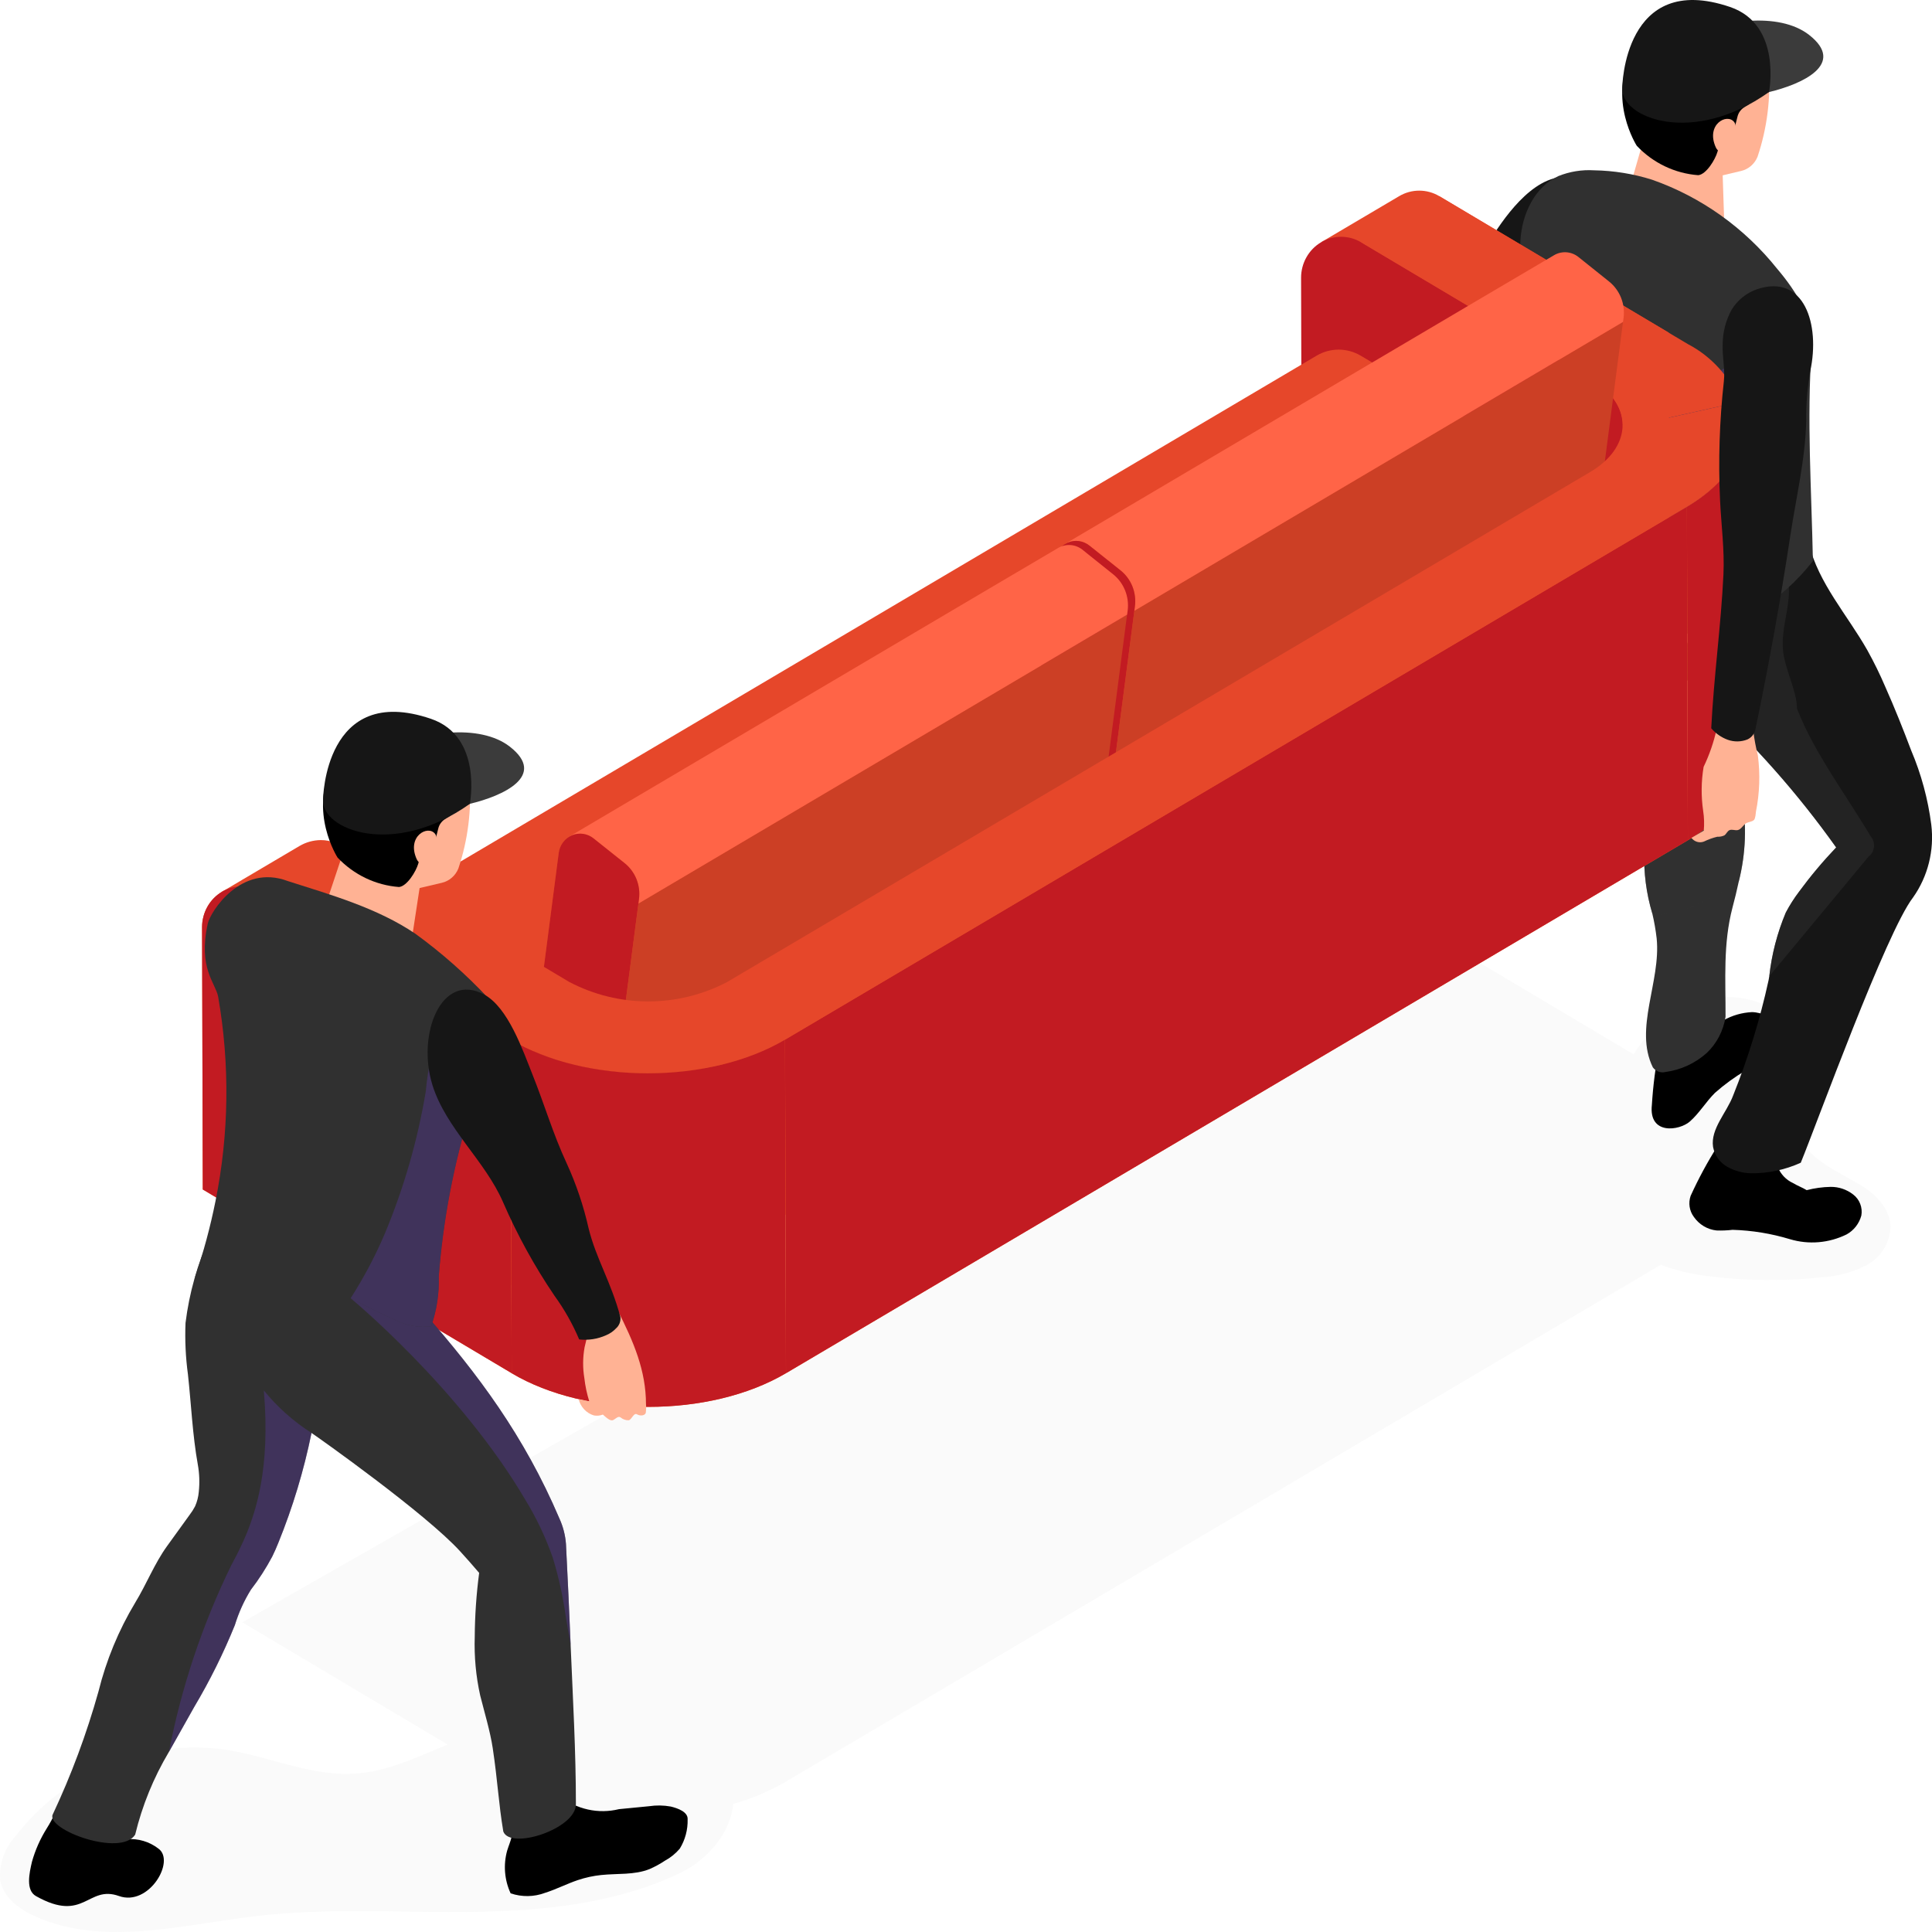 <svg width="80" height="80" viewBox="0 0 80 80" fill="none" xmlns="http://www.w3.org/2000/svg">
<g id="Group">
<g id="Vector" style="mix-blend-mode:multiply" opacity="0.3">
<path d="M0.642 76.031C1.667 74.706 3.014 73.678 4.547 73.051C6.081 72.424 7.748 72.22 9.383 72.457C11.183 72.742 12.923 73.571 14.74 73.441C16.068 73.346 17.293 72.75 18.536 72.238L10.032 67.177L59.598 38.871L67.643 43.657C67.957 43.151 68.346 42.699 68.796 42.316C70.049 41.267 71.936 40.909 73.322 41.767C74.827 42.699 74.703 44.21 74.434 45.716C74.081 47.695 75.572 48.204 77.015 49.055C77.657 49.433 78.263 50.042 78.283 50.8C78.269 51.127 78.173 51.445 78.002 51.722C77.831 51.999 77.592 52.225 77.309 52.377C76.739 52.675 76.115 52.848 75.475 52.884C73.902 53.058 72.314 53.045 70.744 52.843C70.07 52.77 69.407 52.612 68.771 52.372L32.505 73.794C31.83 74.183 31.111 74.485 30.364 74.695C30.254 75.831 29.373 76.988 28.113 77.581C25.44 78.841 22.432 79.134 19.489 79.168C16.546 79.202 13.592 78.996 10.667 79.333C7.582 79.688 4.328 80.621 1.477 79.362C0.809 79.067 0.132 78.574 0.005 77.841C-0.016 77.511 0.03 77.18 0.14 76.868C0.25 76.557 0.421 76.272 0.642 76.031Z" fill="#EEEEEE"/>
</g>
<g id="Group_2">
<path id="Vector_2" d="M71.523 46.78L71.126 47.446C70.705 48.109 70.331 48.801 70.005 49.519C69.955 49.663 69.941 49.819 69.964 49.971C69.987 50.122 70.047 50.266 70.138 50.388C70.246 50.545 70.386 50.676 70.549 50.774C70.711 50.871 70.891 50.931 71.078 50.951C71.3 50.959 71.522 50.95 71.742 50.924C72.547 50.948 73.345 51.078 74.117 51.312C74.898 51.546 75.735 51.474 76.467 51.113C76.614 51.031 76.743 50.92 76.848 50.787C76.952 50.653 77.029 50.499 77.074 50.334C77.103 50.171 77.087 50.004 77.027 49.85C76.968 49.696 76.868 49.562 76.738 49.463C76.47 49.254 76.141 49.142 75.803 49.146C75.469 49.152 75.135 49.198 74.811 49.282C74.634 49.173 74.422 49.097 74.245 48.988C73.959 48.858 73.732 48.619 73.613 48.322C73.533 48.002 73.71 47.646 73.587 47.34C73.51 47.209 73.405 47.097 73.279 47.013C73.153 46.929 73.011 46.875 72.862 46.856C72.417 46.807 71.97 46.782 71.523 46.78Z" fill="black"/>
<path id="Vector_3" d="M68.7 43.408C68.549 44.18 68.449 44.962 68.401 45.748C68.26 47.016 69.546 46.817 69.975 46.438C70.367 46.091 70.64 45.624 71.011 45.254C71.41 44.901 71.841 44.588 72.298 44.319C72.757 44.047 73.141 43.662 73.414 43.197C73.521 43.005 73.571 42.784 73.557 42.563C73.512 42.142 72.961 41.919 72.547 41.91C72.132 41.929 71.727 42.045 71.363 42.251C71 42.457 70.612 42.611 70.208 42.707C70.019 42.74 69.827 42.743 69.64 42.786C69.283 42.868 68.783 43.043 68.7 43.408Z" fill="black"/>
<path id="Vector_4" d="M68.44 44.196C68.499 44.277 68.581 44.339 68.674 44.374C68.768 44.408 68.869 44.413 68.965 44.389C69.6 44.304 70.195 44.029 70.677 43.598C71.09 43.203 71.362 42.677 71.451 42.106C71.457 40.548 71.345 39.088 71.738 37.583C71.833 37.227 71.921 36.867 71.998 36.505C72.29 35.351 72.335 34.145 72.129 32.971C72.037 32.538 71.894 32.119 71.702 31.722C70.442 32.796 69.249 34.082 68.087 35.263C68.057 36.131 68.169 36.998 68.419 37.829C68.499 38.169 68.559 38.513 68.599 38.859C68.779 40.646 67.653 42.591 68.44 44.196Z" fill="#303030"/>
<path id="Vector_5" d="M69.641 27.52C69.674 28.1 70.144 28.54 70.568 28.928C72.601 30.775 74.432 32.842 76.032 35.091C75.482 35.667 74.97 36.278 74.497 36.921C74.29 37.194 74.105 37.484 73.945 37.789C73.592 38.629 73.362 39.516 73.262 40.424C73.255 40.477 73.243 40.531 73.234 40.584C72.878 42.215 72.387 43.812 71.767 45.358C71.504 46.066 70.821 46.744 70.934 47.493C70.967 47.665 71.037 47.827 71.138 47.968C71.238 48.109 71.367 48.226 71.517 48.311C71.817 48.48 72.151 48.573 72.493 48.583C73.207 48.591 73.913 48.442 74.566 48.146C75.249 46.481 78.103 38.598 79.216 37.161C79.831 36.29 80.101 35.212 79.97 34.145C79.834 33.089 79.555 32.057 79.14 31.079C78.805 30.192 78.454 29.312 78.069 28.447C77.846 27.924 77.595 27.413 77.319 26.917C76.489 25.456 75.302 24.154 74.9 22.511C74.613 22.36 74.298 22.27 73.976 22.249C73.416 22.383 72.914 22.7 72.545 23.151C72.246 23.457 71.959 23.773 71.681 24.101C71.085 24.802 70.541 25.55 70.055 26.336C69.801 26.677 69.656 27.091 69.641 27.52Z" fill="#161616"/>
<g id="Vector_6" style="mix-blend-mode:multiply" opacity="0.5">
<path d="M73.945 37.789C73.593 38.628 73.362 39.516 73.262 40.424C74.631 38.775 76 37.126 77.368 35.475C77.432 35.428 77.485 35.367 77.524 35.298C77.564 35.228 77.588 35.151 77.597 35.07C77.605 34.99 77.597 34.909 77.573 34.833C77.549 34.756 77.509 34.686 77.456 34.626C76.422 32.874 75.162 31.244 74.409 29.349C74.409 28.59 73.884 27.688 73.826 26.879C73.765 26.036 74.073 25.28 74.076 24.472C74.079 22.857 72.761 23.463 71.681 24.1C71.085 24.802 70.541 25.549 70.055 26.336C69.801 26.677 69.656 27.09 69.641 27.519C69.674 28.1 70.144 28.54 70.568 28.927C72.601 30.775 74.432 32.841 76.032 35.091C75.482 35.666 74.97 36.277 74.497 36.921C74.29 37.194 74.105 37.484 73.945 37.789Z" fill="#303030"/>
</g>
<g id="Vector_7" style="mix-blend-mode:multiply" opacity="0.5">
<path d="M68.419 37.829C68.549 37.853 68.681 37.862 68.813 37.857C69.341 37.819 69.856 37.671 70.326 37.42C70.903 37.154 71.461 36.849 71.998 36.505C72.29 35.351 72.335 34.145 72.129 32.971C72.037 32.538 71.894 32.119 71.702 31.722C70.442 32.796 69.249 34.082 68.087 35.263C68.057 36.131 68.169 36.999 68.419 37.829Z" fill="#303030"/>
</g>
<path id="Vector_8" d="M59.977 14.028C60.79 14.786 61.721 15.4 62.731 15.845C63.168 14.933 63.497 14.281 63.753 13.716C64.015 13.166 64.221 12.59 64.369 11.998C64.595 10.955 64.745 9.895 64.818 8.829C64.882 8.136 65.465 7.084 64.345 7.386C62.948 7.764 61.819 9.759 61.49 10.29C61.221 10.724 61.163 10.933 59.977 14.028Z" fill="#161616"/>
<path id="Vector_9" d="M71.415 9.76L71.305 6.423L68.277 5.015L67.481 7.784C68.32 8.222 70.809 9.083 71.415 9.76Z" fill="#FFB294"/>
<g id="Group_3">
<path id="Vector_10" d="M70.718 7.404L72.093 7.08C72.244 7.045 72.385 6.973 72.504 6.871C72.623 6.768 72.716 6.638 72.776 6.491C73.175 5.303 73.332 4.044 73.237 2.791C73.043 0.903 71.022 0.392 69.807 0.725C69.148 0.867 68.553 1.226 68.114 1.748C67.674 2.27 67.415 2.926 67.375 3.614C67.38 4.689 67.757 5.728 68.439 6.547L70.718 7.404Z" fill="#FFB294"/>
<path id="Vector_11" d="M73.268 3.406C73.007 3.835 72.648 4.192 72.221 4.445C72.082 4.533 71.982 4.673 71.944 4.836L71.796 5.421L71.217 5.94L71.117 6.286C71.023 6.612 70.65 7.224 70.319 7.254C69.354 7.182 68.449 6.749 67.776 6.038C67.776 6.038 66.543 4.123 67.6 2.177C68.689 0.17 70.87 0.402 71.586 0.63C72.303 0.858 74.097 1.925 73.268 3.406Z" fill="black"/>
</g>
<path id="Vector_12" d="M69.694 1.685C71.217 0.785 73.674 0.483 74.905 1.441C76.462 2.651 74.621 3.486 73.251 3.812C73.216 3.825 73.182 3.843 73.152 3.866C71.682 1.126 69.195 1.98 69.694 1.685Z" fill="#3B3B3B"/>
<path id="Vector_13" d="M73.251 3.811C73.251 3.811 73.803 1.026 71.639 0.289C67.228 -1.213 67.174 3.63 67.174 3.63C67.086 4.88 70.091 6.062 73.251 3.811Z" fill="#161616"/>
<path id="Vector_14" d="M71.048 6.103C71.207 6.451 71.666 6.308 71.775 5.854C71.833 5.613 71.939 5.227 71.811 5.057C71.517 4.664 70.618 5.155 71.048 6.103Z" fill="#FFB294"/>
<path id="Vector_15" d="M63.755 13.716C64.423 15.883 64.27 17.475 63.996 19.227C63.745 20.57 63.573 21.927 63.48 23.292C64.487 24.104 70.381 26.149 69.102 26.211C68.797 26.227 72.263 26.786 75.069 23.232C75.011 20.269 74.81 17.384 75.017 14.43C75.106 13.194 74.377 12.06 73.584 11.124C72.227 9.428 70.436 8.153 68.41 7.442C67.631 7.196 66.821 7.065 66.006 7.052C65.501 7.021 64.995 7.103 64.523 7.293C64.463 7.321 64.404 7.352 64.346 7.386C63.425 7.914 62.961 9.069 62.949 10.153C62.949 10.584 62.995 11.015 63.087 11.436C63.252 12.142 63.456 12.839 63.697 13.522C63.718 13.588 63.739 13.65 63.755 13.716Z" fill="#303030"/>
<g id="Vector_16" style="mix-blend-mode:multiply" opacity="0.5">
<path d="M62.08 15.845C62.416 16.045 62.38 15.689 62.734 15.845C63.17 14.933 63.499 14.281 63.756 13.716C64.424 15.883 64.271 17.475 63.997 19.227C64.139 19.465 64.268 19.711 64.384 19.963C64.57 20.456 64.783 20.936 65.025 21.403C65.574 22.225 66.395 22.817 67.337 23.07C68.272 23.317 69.233 23.447 70.198 23.457C70.854 23.492 72.679 23.926 73.231 23.567C73.82 23.183 72.996 21.518 72.85 20.891C72.605 19.843 72.429 18.78 72.322 17.709C72.27 17.203 71.855 14.933 72.2 14.574C71.796 15.008 71.31 15.352 70.772 15.588C70.234 15.824 69.655 15.945 69.07 15.945C66.419 15.924 63.975 14.001 63.72 11.854C63.756 13.406 62.739 14.048 62.322 14.958C62.028 15.6 61.924 15.168 62.08 15.845Z" fill="#4F3685"/>
</g>
<g id="Group_4">
<path id="Vector_17" d="M54.707 10.029L57.932 8.125C58.185 7.974 58.472 7.894 58.765 7.894C59.057 7.893 59.345 7.972 59.598 8.122L69.095 13.771L69.133 27.584L57.141 20.451L57.114 10.883L54.707 10.029Z" fill="#E6472A"/>
<path id="Vector_18" d="M9.172 36.938L11.581 37.794L11.606 47.359L23.6 54.493L23.567 44.038L23.558 40.675L17.425 36.998L12.297 35.721L10.033 36.43L9.172 36.938Z" fill="#E6472A"/>
<path id="Vector_19" d="M53.875 11.504L53.905 22.362L65.897 29.495L65.859 15.683L56.362 10.034C56.11 9.884 55.824 9.805 55.533 9.805C55.242 9.804 54.955 9.883 54.703 10.032C54.45 10.181 54.241 10.395 54.096 10.654C53.95 10.912 53.874 11.206 53.875 11.504Z" fill="#C21B22"/>
<g id="Group_5">
<path id="Vector_20" d="M67.239 31.416L67.201 17.603C67.199 16.908 66.752 16.213 65.859 15.683L65.898 29.495C66.79 30.026 67.237 30.721 67.239 31.416Z" fill="#F15A24"/>
<path id="Vector_21" d="M67.239 31.416L67.201 17.603C67.199 16.908 66.752 16.213 65.859 15.683L65.898 29.495C66.79 30.026 67.237 30.721 67.239 31.416Z" fill="#C21B22"/>
</g>
<path id="Vector_22" d="M15.082 38.031L54.518 14.727C54.795 14.563 55.11 14.477 55.43 14.477C55.75 14.477 56.065 14.563 56.342 14.727L69.024 22.221V28.73L24.379 55.112L15.082 49.618V38.031Z" fill="#E6472A"/>
<g id="Group_6">
<path id="Vector_23" d="M72.264 31.4L72.225 17.588C72.229 18.815 71.437 20.045 69.852 20.982L69.89 34.795C71.475 33.858 72.267 32.628 72.264 31.4Z" fill="#F15A24"/>
<path id="Vector_24" d="M72.264 31.4L72.225 17.588C72.229 18.815 71.437 20.045 69.852 20.982L69.89 34.795C71.475 33.858 72.267 32.628 72.264 31.4Z" fill="#C21B22"/>
</g>
<g id="Group_7">
<path id="Vector_25" d="M8.367 38.395L8.397 49.254L21.188 56.861L21.149 43.049L10.854 36.926C10.603 36.776 10.316 36.697 10.025 36.696C9.734 36.696 9.447 36.774 9.195 36.923C8.943 37.072 8.733 37.287 8.588 37.545C8.443 37.804 8.366 38.097 8.367 38.395Z" fill="#F15A24"/>
<path id="Vector_26" d="M8.367 38.395L8.397 49.254L21.188 56.861L21.149 43.049L10.854 36.926C10.603 36.776 10.316 36.697 10.025 36.696C9.734 36.696 9.447 36.774 9.195 36.923C8.943 37.072 8.733 37.287 8.588 37.545C8.443 37.804 8.366 38.097 8.367 38.395Z" fill="#C21B22"/>
</g>
<g id="Group_8">
<path id="Vector_27" d="M32.508 43.05L32.546 56.862L69.889 34.795L69.851 20.982L32.508 43.05Z" fill="#F15A24"/>
<path id="Vector_28" d="M32.508 43.05L32.546 56.862L69.889 34.795L69.851 20.982L32.508 43.05Z" fill="#C21B22"/>
</g>
<path id="Vector_29" d="M65.862 15.681L56.359 10.03L59.596 8.124L69.893 14.249C70.867 14.758 71.633 15.604 72.054 16.637L67.182 17.726C67.238 16.99 66.809 16.244 65.862 15.681Z" fill="#E6472A"/>
<g id="Group_9">
<path id="Vector_30" d="M44.582 26.702L45.482 34.594L65.718 22.631C65.811 22.575 65.89 22.499 65.949 22.407C66.009 22.316 66.048 22.212 66.063 22.103L67.205 13.329L44.582 26.702Z" fill="#CC3F25"/>
<path id="Vector_31" d="M44.105 22.52L44.583 26.702L67.206 13.329L67.23 13.153C67.264 12.873 67.228 12.589 67.124 12.328C67.019 12.067 66.851 11.838 66.635 11.663L65.343 10.629C65.2 10.52 65.029 10.456 64.851 10.446C64.672 10.436 64.495 10.48 64.341 10.573C64.341 10.565 44.105 22.52 44.105 22.52Z" fill="#FF6447"/>
<g id="Group_10">
<path id="Vector_32" d="M46.399 23.618L45.108 22.589C44.983 22.491 44.836 22.427 44.68 22.405C44.524 22.383 44.365 22.404 44.219 22.465C44.074 22.526 43.946 22.625 43.85 22.753C43.754 22.88 43.692 23.031 43.672 23.191L42.544 31.855C42.51 32.124 42.544 32.397 42.644 32.648C42.745 32.899 42.908 33.119 43.117 33.285L44.686 34.535C44.785 34.614 44.903 34.665 45.027 34.682C45.151 34.7 45.278 34.684 45.394 34.635C45.51 34.586 45.611 34.507 45.688 34.406C45.765 34.304 45.814 34.183 45.83 34.056L46.995 25.107C47.031 24.827 46.995 24.543 46.891 24.281C46.786 24.02 46.617 23.792 46.399 23.618Z" fill="#F15A24"/>
<g id="Group_11">
<path id="Vector_33" d="M46.399 23.618L45.108 22.589C44.983 22.491 44.836 22.427 44.68 22.405C44.524 22.383 44.365 22.404 44.219 22.465C44.074 22.526 43.946 22.625 43.85 22.753C43.754 22.88 43.692 23.031 43.672 23.191L42.544 31.855C42.51 32.124 42.544 32.397 42.644 32.648C42.745 32.899 42.908 33.119 43.117 33.285L44.686 34.535C44.785 34.614 44.903 34.665 45.027 34.682C45.151 34.7 45.278 34.684 45.394 34.635C45.51 34.586 45.611 34.507 45.688 34.406C45.765 34.304 45.814 34.183 45.83 34.056L46.995 25.107C47.031 24.827 46.995 24.543 46.891 24.281C46.786 24.02 46.617 23.792 46.399 23.618Z" fill="#C21B22"/>
</g>
</g>
</g>
<g id="Group_12">
<path id="Vector_34" d="M24.047 38.825L24.947 46.717L45.183 34.754C45.276 34.698 45.355 34.622 45.414 34.53C45.474 34.439 45.513 34.335 45.528 34.226L46.67 25.452L24.047 38.825Z" fill="#CC3F25"/>
<path id="Vector_35" d="M23.57 34.643L24.048 38.825L46.671 25.453L46.695 25.276C46.729 24.996 46.693 24.712 46.589 24.451C46.484 24.19 46.316 23.961 46.1 23.786L44.808 22.752C44.665 22.643 44.494 22.579 44.315 22.569C44.137 22.559 43.96 22.603 43.806 22.696C43.806 22.688 23.57 34.643 23.57 34.643Z" fill="#FF6447"/>
<g id="Group_13">
<path id="Vector_36" d="M25.864 35.741L24.572 34.712C24.448 34.614 24.3 34.55 24.145 34.528C23.989 34.506 23.83 34.527 23.684 34.588C23.538 34.649 23.411 34.748 23.315 34.876C23.219 35.003 23.157 35.154 23.136 35.314L22.009 43.978C21.974 44.247 22.009 44.52 22.109 44.771C22.21 45.022 22.372 45.242 22.582 45.409L24.151 46.659C24.25 46.737 24.368 46.788 24.492 46.806C24.616 46.823 24.743 46.807 24.859 46.758C24.975 46.709 25.076 46.63 25.153 46.529C25.23 46.427 25.279 46.306 25.295 46.179L26.459 37.23C26.496 36.95 26.46 36.666 26.356 36.404C26.251 36.143 26.082 35.915 25.864 35.741Z" fill="#F15A24"/>
<g id="Group_14">
<path id="Vector_37" d="M25.864 35.741L24.572 34.712C24.448 34.614 24.3 34.55 24.145 34.528C23.989 34.506 23.83 34.527 23.684 34.588C23.538 34.649 23.411 34.748 23.315 34.876C23.219 35.003 23.157 35.154 23.136 35.314L22.009 43.978C21.974 44.247 22.009 44.52 22.109 44.771C22.21 45.022 22.372 45.242 22.582 45.409L24.151 46.659C24.25 46.737 24.368 46.788 24.492 46.806C24.616 46.823 24.743 46.807 24.859 46.758C24.975 46.709 25.076 46.63 25.153 46.529C25.23 46.427 25.279 46.306 25.295 46.179L26.459 37.23C26.496 36.95 26.46 36.666 26.356 36.404C26.251 36.143 26.082 35.915 25.864 35.741Z" fill="#C21B22"/>
</g>
</g>
</g>
<path id="Vector_38" d="M12.399 35.032C12.668 34.873 12.973 34.789 13.284 34.786C13.491 34.785 13.697 34.825 13.889 34.905C13.897 34.905 17.423 36.998 17.423 36.998L23.581 40.666C24.592 41.193 25.709 41.467 26.843 41.467C27.976 41.467 29.094 41.193 30.104 40.666L65.847 19.545C66.696 19.04 67.133 18.387 67.183 17.727L72.055 16.638C72.58 18.157 71.849 19.803 69.853 20.985L32.505 43.047C30.079 44.479 26.512 44.809 23.565 44.038C22.719 43.821 21.906 43.488 21.148 43.047L10.031 36.43L12.399 35.032Z" fill="#E6472A"/>
<g id="Group_15">
<path id="Vector_39" d="M21.148 43.05L21.187 56.862C24.311 58.72 29.399 58.72 32.544 56.862L32.506 43.05C29.361 44.908 24.273 44.908 21.148 43.05Z" fill="#F15A24"/>
<path id="Vector_40" d="M21.148 43.05L21.187 56.862C24.311 58.72 29.399 58.72 32.544 56.862L32.506 43.05C29.361 44.908 24.273 44.908 21.148 43.05Z" fill="#C21B22"/>
</g>
</g>
<path id="Vector_41" d="M72.645 29.569C72.61 29.798 72.595 30.03 72.6 30.261C72.641 30.603 72.704 30.941 72.788 31.274C72.891 32.051 72.864 32.84 72.71 33.608C72.7 33.69 72.688 33.897 72.628 33.953C72.546 34.029 72.431 34.028 72.33 34.074C72.185 34.14 72.115 34.334 71.961 34.371C71.845 34.398 71.716 34.326 71.609 34.378C71.52 34.422 71.484 34.535 71.403 34.591C71.312 34.634 71.212 34.653 71.111 34.647C70.92 34.693 70.735 34.76 70.558 34.846C70.467 34.882 70.367 34.886 70.274 34.859C70.18 34.831 70.098 34.774 70.039 34.695L70.55 34.395C70.574 34.122 70.566 33.846 70.524 33.575C70.436 32.971 70.442 32.356 70.543 31.754C70.783 31.255 70.964 30.729 71.084 30.186C71.096 29.828 72.603 29.569 72.603 29.569L72.645 29.569Z" fill="#FFB294"/>
<path id="Vector_42" d="M72.694 30.172C72.678 30.269 72.639 30.361 72.581 30.439C72.522 30.517 72.445 30.578 72.358 30.619C72.096 30.723 71.806 30.727 71.541 30.632C71.278 30.536 71.044 30.372 70.859 30.157C70.963 28.035 71.263 25.91 71.364 23.788C71.412 22.77 71.272 21.737 71.224 20.72C71.147 19.075 71.2 17.427 71.381 15.791C71.437 15.294 71.313 14.77 71.332 14.27C71.332 13.767 71.459 13.272 71.698 12.833C71.942 12.429 72.317 12.126 72.757 11.976C74.706 11.319 75.379 13.428 74.958 15.374C74.838 16.048 74.782 16.732 74.792 17.417C74.76 18.987 74.37 20.618 74.135 22.171C73.731 24.839 73.246 27.519 72.694 30.172Z" fill="#161616"/>
<path id="Vector_43" d="M2.574 74.365C2.412 74.841 2.196 75.295 1.931 75.718C1.666 76.142 1.461 76.603 1.325 77.087C1.209 77.576 1.06 78.272 1.491 78.514C3.494 79.641 3.623 78.045 4.926 78.51C6.169 78.954 7.273 77.059 6.561 76.548C6.187 76.259 5.722 76.12 5.255 76.158C5.132 75.83 4.979 75.501 4.856 75.173L2.574 74.365Z" fill="black"/>
<path id="Vector_44" d="M21.207 75.092C21.25 75.406 21.244 75.725 21.191 76.037C21.146 76.241 21.06 76.432 21 76.632C20.837 77.219 20.888 77.848 21.144 78.399C21.608 78.557 22.11 78.55 22.568 78.379C23.031 78.233 23.465 78.006 23.925 77.851C24.241 77.745 24.568 77.674 24.898 77.64C25.568 77.57 26.267 77.645 26.893 77.396C27.116 77.299 27.329 77.183 27.532 77.048C27.766 76.922 27.975 76.752 28.149 76.548C28.371 76.185 28.484 75.764 28.473 75.336C28.493 75.028 28.069 74.876 27.775 74.805C27.477 74.751 27.173 74.747 26.874 74.792L25.631 74.913C25.209 75.017 24.77 75.022 24.345 74.928C23.921 74.834 23.523 74.644 23.18 74.37L21.207 75.092Z" fill="black"/>
<path id="Vector_45" d="M5.597 75.969C5.888 74.764 6.358 73.612 6.989 72.552L8.042 70.679C8.686 69.596 9.248 68.465 9.723 67.294C9.881 66.778 10.104 66.284 10.387 65.827C10.72 65.395 11.015 64.936 11.272 64.453C11.364 64.269 11.446 64.075 11.525 63.882C12.121 62.413 12.581 60.891 12.898 59.335C13.203 59.538 17.642 62.682 19.06 64.244C19.311 64.519 19.6 64.846 19.841 65.13C19.725 66.008 19.664 66.893 19.658 67.778C19.631 68.594 19.707 69.411 19.884 70.207C20.052 70.876 20.301 71.703 20.403 72.387C20.609 73.758 20.645 74.676 20.841 75.84C21.132 76.612 23.847 75.734 23.847 74.713C23.847 72.524 23.722 70.339 23.63 68.153C23.572 66.745 23.507 65.337 23.435 63.928C23.407 63.565 23.315 63.209 23.164 62.879C21.703 59.454 19.799 56.906 17.55 54.343L15.232 53.518L8.694 51.195C8.177 52.329 7.836 53.538 7.682 54.78C7.653 55.491 7.686 56.204 7.782 56.909C7.917 58.139 7.971 59.423 8.191 60.644C8.258 61.017 8.271 61.399 8.231 61.777C8.213 61.983 8.161 62.185 8.078 62.373C8.014 62.494 7.941 62.609 7.859 62.717C7.544 63.151 7.233 63.585 6.919 64.019C6.397 64.74 6.062 65.605 5.598 66.364C4.912 67.504 4.399 68.745 4.077 70.043C3.587 71.793 2.953 73.497 2.182 75.137C1.904 75.763 5 76.906 5.597 75.969Z" fill="#303030"/>
<g id="Vector_46" style="mix-blend-mode:multiply" opacity="0.5">
<path d="M21.743 62.087C22.212 62.85 22.597 63.662 22.893 64.51C23.131 65.296 23.309 66.1 23.424 66.915C23.494 67.327 23.562 67.742 23.632 68.154C23.574 66.746 23.509 65.338 23.436 63.929C23.409 63.566 23.317 63.211 23.165 62.88C21.704 59.455 19.8 56.907 17.552 54.344L14.52 53.757C14.52 53.757 19.037 57.486 21.743 62.087Z" fill="#4F3685"/>
</g>
<g id="Vector_47" style="mix-blend-mode:multiply" opacity="0.5">
<path d="M6.992 72.553L8.045 70.68C8.689 69.597 9.251 68.466 9.726 67.295C9.884 66.778 10.107 66.285 10.39 65.828C10.723 65.396 11.018 64.936 11.275 64.454C11.367 64.27 11.449 64.076 11.528 63.882C12.124 62.414 12.584 60.892 12.901 59.336C12.155 58.861 11.488 58.266 10.924 57.575C11.211 60.866 10.552 62.621 10.238 63.442C10.044 63.906 9.826 64.358 9.585 64.797C8.385 67.252 7.512 69.861 6.992 72.553Z" fill="#4F3685"/>
</g>
<path id="Vector_48" d="M17.022 39.081L17.508 35.898L14.48 34.489L13.574 37.204C14.414 37.642 16.416 38.404 17.022 39.081Z" fill="#FFB294"/>
<g id="Group_16">
<path id="Vector_49" d="M16.922 36.878L18.296 36.555C18.448 36.519 18.588 36.448 18.707 36.345C18.826 36.243 18.919 36.113 18.979 35.966C19.378 34.778 19.535 33.519 19.44 32.266C19.246 30.378 17.226 29.866 16.01 30.199C15.351 30.341 14.756 30.701 14.317 31.223C13.877 31.745 13.618 32.4 13.578 33.088C13.583 34.164 13.96 35.203 14.642 36.021L16.922 36.878Z" fill="#FFB294"/>
<path id="Vector_50" d="M19.471 32.881C19.21 33.31 18.851 33.666 18.424 33.92C18.285 34.008 18.185 34.148 18.147 34.311L17.999 34.896L17.42 35.414L17.32 35.76C17.226 36.087 16.853 36.699 16.522 36.729C15.557 36.656 14.652 36.223 13.979 35.512C13.979 35.512 12.746 33.598 13.803 31.652C14.893 29.644 17.073 29.877 17.789 30.105C18.506 30.333 20.301 31.4 19.471 32.881Z" fill="black"/>
</g>
<path id="Vector_51" d="M15.897 31.158C17.42 30.258 19.877 29.957 21.108 30.915C22.665 32.125 20.824 32.959 19.454 33.285C19.419 33.299 19.386 33.317 19.355 33.34C17.885 30.599 15.398 31.453 15.897 31.158Z" fill="#3B3B3B"/>
<path id="Vector_52" d="M19.454 33.286C19.454 33.286 20.006 30.5 17.843 29.764C13.431 28.262 13.377 33.104 13.377 33.104C13.289 34.355 16.294 35.537 19.454 33.286Z" fill="#161616"/>
<path id="Vector_53" d="M17.255 35.577C17.414 35.926 17.873 35.782 17.982 35.329C18.04 35.087 18.146 34.701 18.018 34.531C17.724 34.139 16.825 34.63 17.255 35.577Z" fill="#FFB294"/>
<path id="Vector_54" d="M8.922 49.741C8.709 50.803 8.427 51.849 8.078 52.873C8.438 52.994 9.374 52.744 9.734 52.869C10.366 53.082 10.895 53.103 11.511 53.352C12.503 53.758 13.565 53.266 14.52 53.756C15.124 54.068 15.731 54.377 16.351 54.652C16.815 54.889 17.336 54.984 17.852 54.924C18.085 54.261 18.192 53.558 18.169 52.854C18.348 50.509 18.79 48.194 19.487 45.953C19.603 45.544 19.718 45.138 19.834 44.732C20.139 43.82 20.343 42.877 20.445 41.919C20.457 41.819 20.45 41.717 20.423 41.619C20.374 41.504 20.3 41.401 20.207 41.319C19.289 40.34 18.283 39.452 17.202 38.666C15.631 37.601 13.715 37.057 11.918 36.483C9.978 35.749 8.712 37.754 8.602 38.247C8.196 40.096 8.922 40.695 9.032 41.266C9.523 44.072 9.486 46.949 8.922 49.741Z" fill="#303030"/>
<path id="Vector_55" d="M25.558 54.223C26.253 55.582 26.745 56.764 26.749 58.139C26.76 58.263 26.756 58.389 26.738 58.513C26.678 58.636 26.491 58.631 26.379 58.565C26.238 58.483 26.165 58.778 26.035 58.81C25.912 58.815 25.792 58.773 25.697 58.693C25.598 58.617 25.485 58.757 25.397 58.799C25.266 58.863 25.107 58.696 24.963 58.575C24.843 58.622 24.713 58.634 24.587 58.609C24.435 58.562 24.297 58.475 24.187 58.357C24.077 58.239 23.999 58.094 23.961 57.936C24.078 57.959 24.253 57.994 24.401 58.028C24.302 57.715 24.234 57.394 24.197 57.067C24.126 56.642 24.13 56.208 24.207 55.785C24.241 55.626 24.29 55.474 24.309 55.308C24.333 55.129 24.307 54.947 24.233 54.783L25.558 54.223Z" fill="#FFB294"/>
<g id="Vector_56" style="mix-blend-mode:multiply" opacity="0.5">
<path d="M14.52 53.756C15.123 54.068 15.731 54.377 16.35 54.652C16.814 54.889 17.335 54.983 17.851 54.923C18.084 54.26 18.192 53.558 18.168 52.853C18.347 50.509 18.789 48.194 19.486 45.953C19.299 45.22 19.003 44.521 18.61 43.88C18.36 43.48 18.089 43.03 17.869 43.689C17.754 44.184 17.674 44.687 17.631 45.194C17.293 47.215 16.725 49.188 15.938 51.074C15.541 52.007 15.066 52.905 14.52 53.756Z" fill="#4F3685"/>
</g>
<path id="Vector_57" d="M17.905 44.925C18.462 46.722 20.082 48.056 20.83 49.779C21.42 51.139 22.135 52.439 22.965 53.661C23.37 54.219 23.712 54.824 23.982 55.462C24.36 55.506 24.744 55.447 25.093 55.291C25.25 55.227 25.392 55.129 25.509 55.005C25.574 54.948 25.624 54.875 25.656 54.794C25.687 54.712 25.699 54.624 25.69 54.537C25.303 53.081 24.685 52.124 24.375 50.872C24.165 49.936 23.858 49.026 23.459 48.157C22.901 46.956 22.55 45.75 22.059 44.52C21.647 43.487 21.041 41.714 20.043 41.179C18.274 40.23 17.253 42.817 17.905 44.925Z" fill="#161616"/>
</g>
</g>
</svg>
